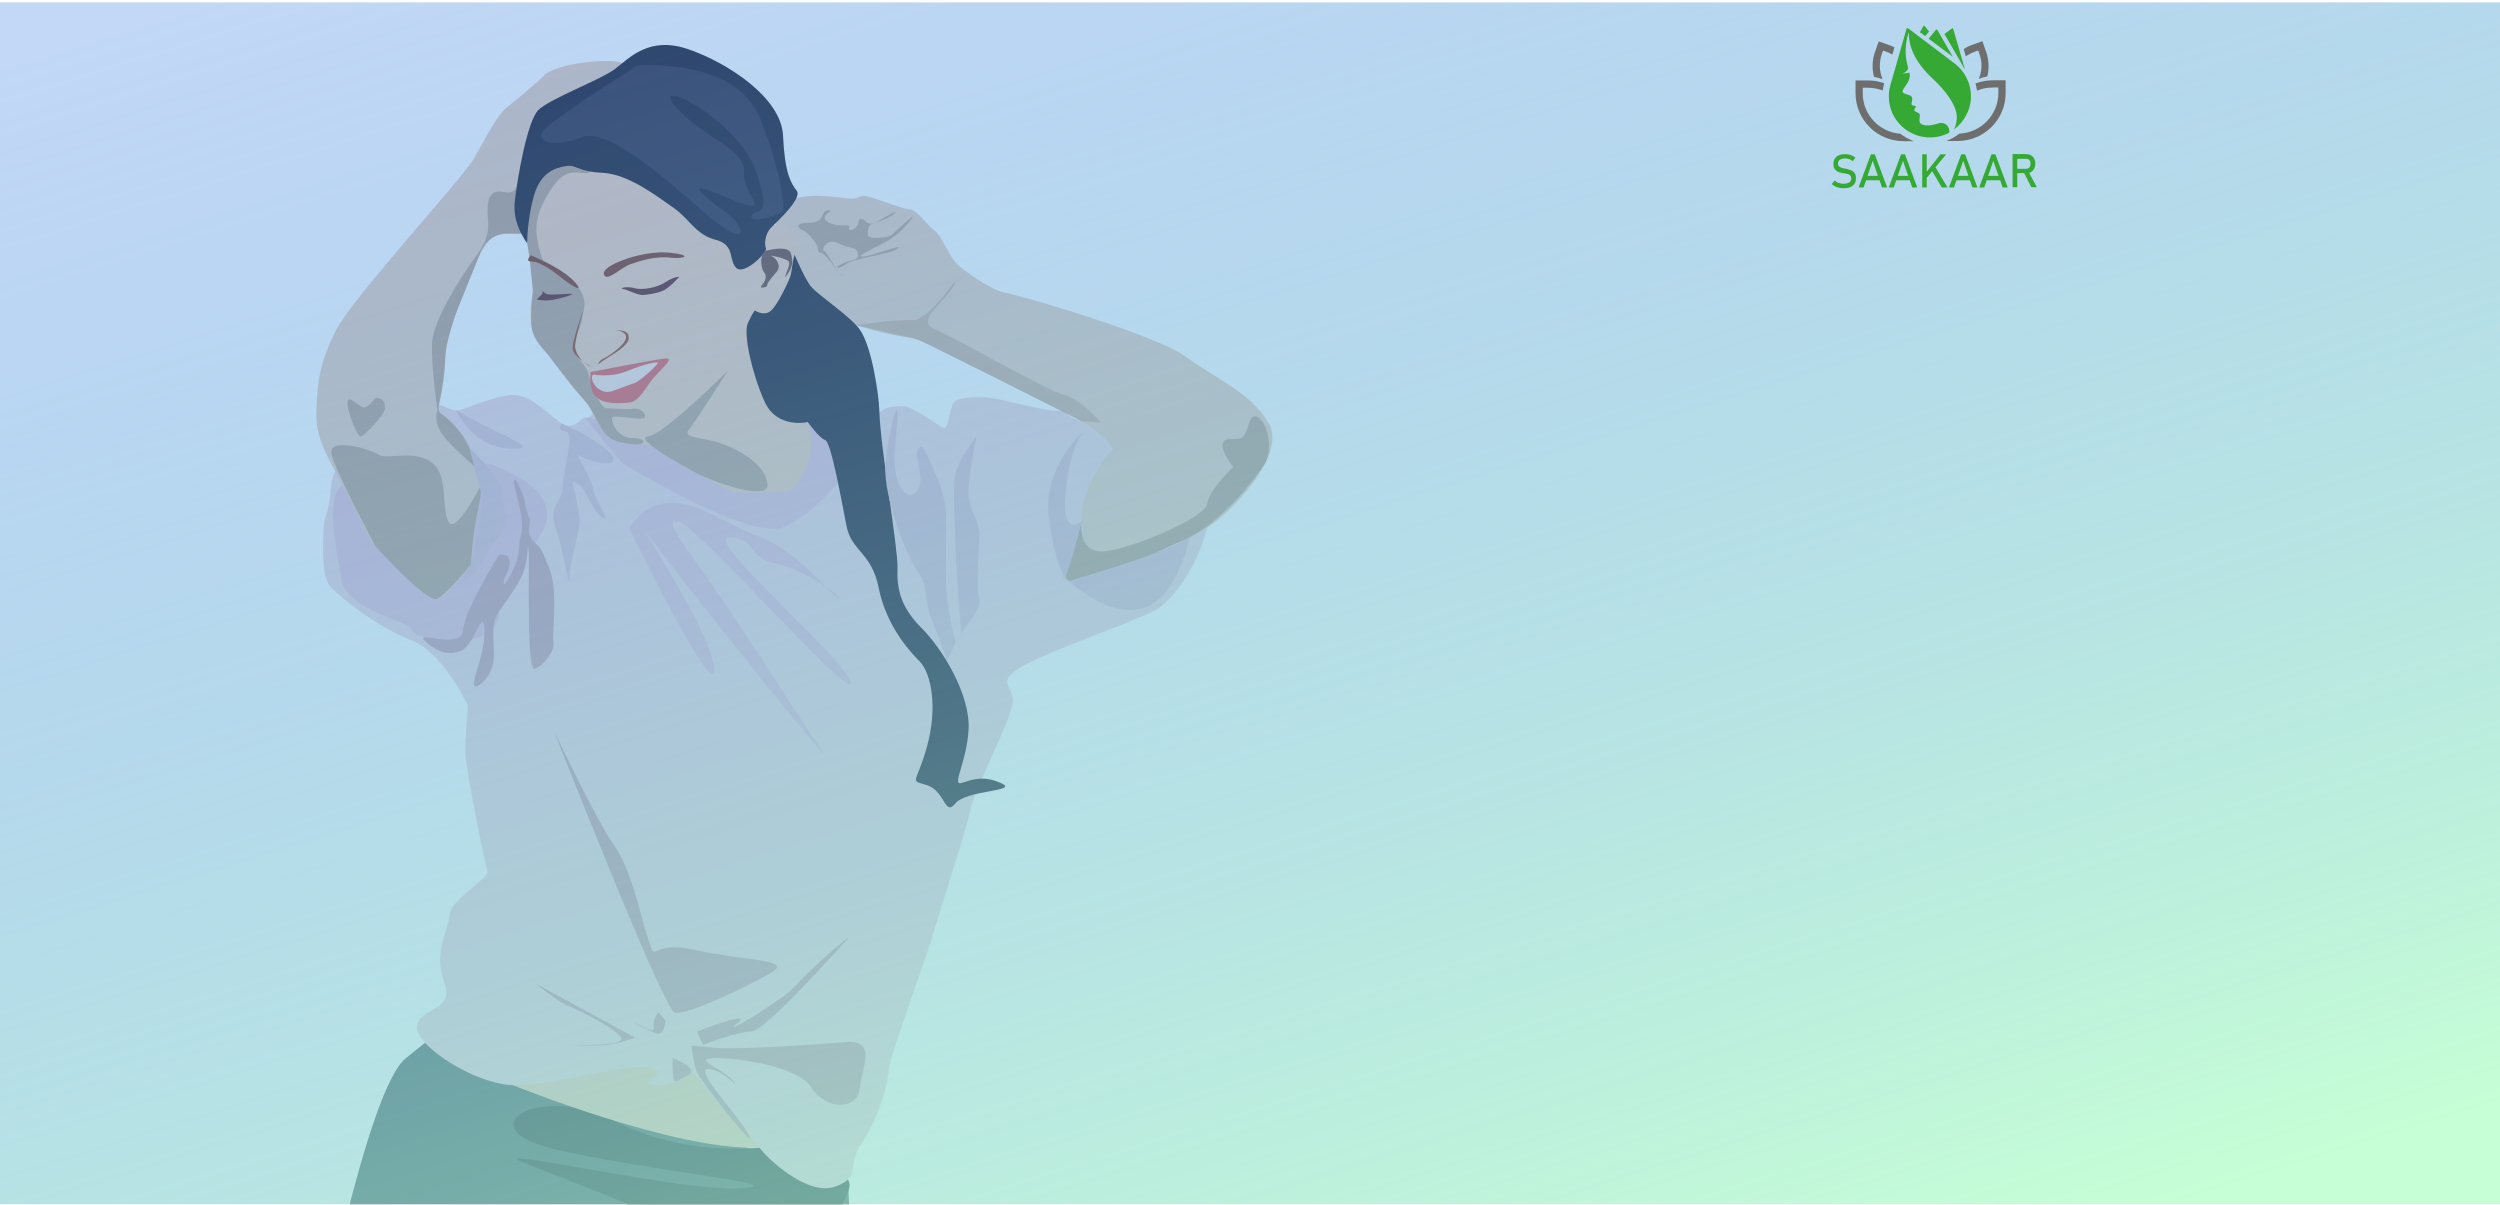 <?xml version="1.0" encoding="utf-8"?>
<!-- Generator: Adobe Illustrator 23.1.1, SVG Export Plug-In . SVG Version: 6.00 Build 0)  -->
<svg version="1.1" id="Layer_1" xmlns="http://www.w3.org/2000/svg" xmlns:xlink="http://www.w3.org/1999/xlink" x="0px" y="0px"
	 viewBox="0 0 2883 1389.4" style="enable-background:new 0 0 2883 1389.4;" xml:space="preserve">
<style type="text/css">
	.st0{clip-path:url(#SVGID_2_);}
	.st1{fill:#5C7072;}
	.st2{fill:#405051;}
	.st3{fill:#EFCEB9;}
	.st4{fill:#EED7DE;}
	.st5{fill:#E5C3D7;}
	.st6{fill:#E7CFBF;}
	.st7{fill:#BCA493;}
	.st8{fill:#2B2837;}
	.st9{fill:#734F46;}
	.st10{fill:#844230;}
	.st11{fill:#662E33;}
	.st12{fill:#E26564;}
	.st13{fill:#F7E3DB;}
	.st14{fill:#9D4B30;}
	.st15{fill:#3C394C;}
	.st16{fill:#DBC1CF;}
	.st17{fill:#C9A3B0;}
	.st18{fill:#CEB3A1;}
	.st19{opacity:0.73;clip-path:url(#SVGID_4_);fill:url(#Rectangle_29_1_);enable-background:new    ;}
	.st20{clip-path:url(#SVGID_6_);}
	.st21{fill-rule:evenodd;clip-rule:evenodd;fill:#6E6E6E;}
	.st22{fill-rule:evenodd;clip-rule:evenodd;fill:#36A834;}
</style>
<g>
	<g>
		<defs>
			<rect id="SVGID_1_" y="2.8" width="2883" height="1385.9"/>
		</defs>
		<clipPath id="SVGID_2_">
			<use xlink:href="#SVGID_1_"  style="overflow:visible;"/>
		</clipPath>
		<g class="st0">
			<g>
				<path class="st1" d="M978.4,1370.3c0,0,5.1,184.1,42.4,216.3l-664-0.2c8.1-24.7,65.8-329.8,111.2-366.1l45.4-36.3L978.4,1370.3z
					"/>
				<path class="st2" d="M875.9,1323.3c0,0-84.6,11.8-168.6-31.2s-171.5,8.3-68.2,33s283.9,41.2,214.3,45.2s-301-50.6-250.3-29.9
					s201.6,75.3,155.3,75.3c-46.2,0-294-37.6-207.7,0s122.1,50.1,122.1,50.1l-140.3,67.8l127.8,40.4l360.4,12.6
					c0,0-22.8-28.1-42.4-132.3c-2.2-12.1-15-41.9-7.6-62.9c7.5-21,20.5-28.4-11.9-46.3C926.4,1327.1,875.9,1323.3,875.9,1323.3z"/>
				<path class="st3" d="M591.2,1251.3c0,0,189,76.7,284.6,72c95.7-4.7,45.7-181.5-87.2-181.5S591.2,1251.3,591.2,1251.3z"/>
				<path class="st4" d="M684,476.8c0,0-4.9,6.5-9,4.9c-4-1.5-12.4,15.7-26.9,6.9c-14.5-8.9-34.6-33.4-56.6-33.1
					s-56.9,18.1-65.6,17.9c-8.7-0.2-34-17.4-43.3-8.3S385,517.7,382,558.5s-8.5,33.8-9,54.2s-2.4,53.7,9,65.1s54.2,46.2,91.5,60.2
					s66.1,75.6,66.1,75.6s-2.5,29.4-3,50.3c-0.5,20.9,23.2,133.4,25.5,141.1c2.3,7.7-42.1,32.1-43.6,49.8s-19.1,44.4-6.2,78
					c12.9,33.6-29.9,29.1-31.4,51.3s66.5,65.8,110.2,67.3s140.8-28.3,161.5-19.2c20.7,9.1-28.3,17.8,6.9,19.2
					c35.1,1.4,28.3-32.8,52,0s56.6,60.4,64.3,71.9s55.1,56.6,87.2,45.1c32.1-11.5,11.5-22.9,31.4-51.3s30.6-72.7,30.6-84.2
					s49.8-147.7,49.8-151.5s39.9-123.8,43.9-146.8c4-22.9,48.6-106.6,49.3-125.5c0.7-18.9-19.6-21.6,8.1-39.1s136.3-54.5,157.9-67.3
					s68.7-72.8,63.4-153s-128.5-57.3-150.3-64.1s-13.6-12.1-29.8-12.1c-16.1,0-68.3-15.3-80.7-15.3c-12.4,0-32.4-1.3-37.4,7.3
					c-5,8.6-5.3,32.7-13,27.4c-7.7-5.3-35.5-24.4-43.2-24.4s-20.7-1.9-31.5,9.9s-267.6-17-267.6-17L684,476.8z"/>
				<path class="st5" d="M563.6,534.7c0,0,66.8,20.7,67.4,57.6c0.6,36.9-55.6,62.5-55.6,112.8c0,50.4-98.4,33.9-99.7,22.2
					c-1.3-11.7-76-21.9-82.2-59.7s-18-94.4,0-106.1C411.5,549.9,563.6,534.7,563.6,534.7z"/>
				<path class="st5" d="M716.9,533.7c0,0,146.4,90.3,186.6,74.1s77-69.2,77-69.2l-49.1-51.8l-128.1,25.8l-86.5-24l-41.9-6.9
					L716.9,533.7z"/>
				<path class="st6" d="M1282.2,515.6c-12.9-20.2-56.1-42.2-67.8-49c-11.7-6.8-134.2-73.2-165.2-77.2s-61.7-14.3-61.7-14.3
					s-69.3-20.3-69.3-38.7s-33-90.6-25.2-97.4c7.8-6.8,29-13.8,51.3-13.1s32.9,3.4,38.1,3.4s6.9-2.5,13.3-3.4s42.5,14.8,52.5,15.4
					s20.6,18.5,29.2,24.3c8.6,5.9,17.5,30.9,26.4,39.1s39.3,30.2,55.6,32.9s174.4,48.6,208.9,74.3s73.1,39.7,94.8,76.2
					s-44.8,105.1-74.2,122.5s-107.6,47.3-136.5,53.5s-19.6,5.7-19.6,5.7s-19.6,0,3.6-27.8s4.6-32.4,13.4-63.9s28.9-56,28.9-56
					S1285.3,520.4,1282.2,515.6z"/>
				<path class="st7" d="M1247.4,600.9c0,0-5.5,35,22.9,35s119.8-38.7,121.7-54.7s30.2-42.7,30.2-42.7s-14.1-17.4-12.3-26
					c1.8-8.7,8.5-4.8,19.8-6.8c11.3-1.9,8.4-31.5,20.8-24.5s17.2,37.9,8.5,52.8c-8.7,14.9-52,71.3-95,89.3
					c-43,18.1-114.4,59.1-131.2,46.5c-15-11.2,3.6-27.8,3.6-27.8L1247.4,600.9z"/>
				<path class="st7" d="M972.8,318.8c0,0-4.3-1.8-10.9-11.5c-6.6-9.6-14.2-17.1-16.1-15.8c-1.9,1.2-2.5-2.4-3.1-7
					s-14.2-19.1-17.1-19.1s-12.7-8.4,7.2-8.4s12.7-14.5,22.3-14.5s-9,4.6-2.8,11.5s20.2,5.9,25.1,5.9c4.9,0-2.2,8.1,6.2,4.6
					c8.4-3.4,4.6-12.7,9.9-12.1c5.2,0.6,6.9,9.6,18,3.1s29.2-16.5,18.3-7.8s-26.6,7.2-28.3,15.5c-1.6,8.4-1.2,10.9,7.5,11.1
					s17.1-1.3,20.2-4.2c3.1-2.9,33.5-31.8,19.5-14.4s-25.6,22.6-42.1,30.9s-16.8,10.1-8.4,8.9s44.3-14.9,37.5-8.9
					s-53.3,11.9-59.9,17.9c-6.6,6-16.1,5.6-5.6,0s19.2-3.4,19.2-10.2c0-6.8-3.1-7.7-12.1-9.8s-11.5-5.8-18-5.8s-12.7,8.7-8.7,10.5
					C954.6,291,966.9,318.8,972.8,318.8z"/>
				<path class="st8" d="M991.3,379.8c14.3,19.7,22.3,76.2,22.8,94.6c1,40.5,21.6,158.1,20.9,180.3s2,43.9,27.6,69.4
					c25.5,25.5,56.3,77.9,54.4,116.6c-2,38.7-20.3,66.1-7.9,62.2c12.4-3.9,24.9-9.1,45.8,0.4s-40.6,7.5-53.1,23.2
					s-11.8-14.4-32.8-21s-12.4,0,0-44.5s5.2-84.5-8.5-98.3s-38.7-42.6-47.1-84.5s-31.5-41.9-37.3-72.1
					c-5.9-30.2-17.7-96.4-24.5-98.6c-6.9-2.2-20.1-20.8-20.1-20.8s-18.3,13.4-40.1-1.1s-93-93.9-58.7-119.4
					c34.2-25.5,79.7-81.6,79.7-81.6s14.6,36,23,46C943.8,340.6,980.4,364.6,991.3,379.8z"/>
				<path class="st6" d="M504.4,473.5c0,0,34.3,27.3,37.3,43.4c3,16.1,17.2,38.4,8.1,76.7c-9.1,38.4-7.1,57.5-7.1,57.5
					s-27.3,40.4-38.4,39.4s-66.6-57.5-71.7-60.6c-5-3-23.2-42.4-40.4-75.7c-17.2-33.3-28.3-49.5-27.3-80.7c1-31.3,3-53.5,22.2-91.9
					s147.4-176.7,160.5-200.4c13.1-23.6,26.2-48.9,36.3-56.9c10.1-8.1,30.3-24.2,43.4-37.3s72.4-20.8,90.1-14.4
					c17.8,6.4,64.2-4.7-14.5,41.7s-102,155-102,155s-24-2.6-36.1,6.5s-51.5,109-51.5,138.2C513.5,443.1,504.4,473.5,504.4,473.5z"/>
				<path class="st3" d="M607.9,280.4c0,0,8.2,44.1,6.5,57.3c-1.7,13.2-7.5,34.7,6.6,55.3s38.2,53.5,49.8,65.2
					c11.6,11.7,14.3,22.6,18.2,30.2c3.8,7.6,20.2,23.6,36.3,24c16.1,0.4,16.8-0.3,22.9,1.7c6.2,2,23.3,15.7,55.5,31.9
					c32.2,16.1,35.6,21.6,50.4,21.9s55.1,0.7,60-4.1c4.8-4.8,24.6-28.1,20.9-61.7l-3.4-15.4c0,0-35.6,8.6-50.1-24
					S857,385,862.4,372.8c5.5-12.2,8.1-14.8,8.1-14.8s10.1,7,18.1,0.7s22.1-36.3,23.4-42c1.3-5.7,2.6-21.6,5.3-23.9
					s5.8-9.7,2.5-16.9c-3.2-7.2-11.5-18.3-21.9-17.1s-29.3,5-29.3,5l-98.8-65.4l-118.4-28.1l-35.2,14.8
					C616.1,185.3,599.1,252.3,607.9,280.4z"/>
				<path class="st7" d="M667.3,332.2c0,0,9.2,10.3,6.2,23.5s-2.1,18.7-8.8,30.6c-1.6,2.8,0.1,2.3-2,5.7c-2.1,3.3,1,17.5,8.3,26
					s8.2,15.3,8.2,15.3s11.6,37.1,19.6,37.4s24.4,1.8,32.8,0.5c8.4-1.3,19.1,11.6,6.6,11.6s-32.3-5.3-32.5,0s6.9,22.4,23.9,22.4
					c17.1,0,13.8,7.4,4.8,7.3s-30-1.5-39.1-15.8s-13.6-26.6-20.1-33.6s-36.3-44.6-41.3-51.6c-4.9-7-21.1-19.5-21.3-39.4
					c-0.1-12.3,0.5-24.6,1.9-36.8c0,0-3.3-35.4-4.5-42.8s-6.9-46-6.9-46l10.6-44.6l29-11.3c0,0,44.6-4,38.8,6.1
					c-5.9,10.1-23.9-10.1-43.2,17.5s-19.7,42.2-19.7,52.8s7.5,40.2,13,40.6C636.9,307.8,667.3,332.2,667.3,332.2z"/>
				<path class="st7" d="M598.1,201.9c0,0,1.8,24-16.3,19.7s-21.1,9.5-19,31.9s-8.6,34.4-19,49.1c-10.3,14.6-44.8,66.3-45.6,93.9
					c-0.8,27.6,6.2,77.1,6.2,77.1s-4.4,9.9,3.2,23.6c7.7,13.7,40.4,41.4,40.4,41.4l-6.4-21.6c0,0-9.3-23.7-34.2-40.9
					c0,0-2.8-3-1.3-9.1c1.4-6.1,6.9-36.1,7.5-56.1s13.8-53.7,13.8-53.7l24.4-60.3c0,0,8.4-28,32.4-27.5s16.8-0.1,16.8-0.1
					S607.2,207.9,598.1,201.9z"/>
				<path class="st8" d="M607.9,280.4c0,0-17.2-21.5-14.3-47.6c2.8-26.1,14.3-93,27.2-105.9s71.6-34.8,88.2-47.2
					c16.6-12.4,39-38.7,84.8-22.9C839.6,72.5,901.1,113,903,156.4s9.2,55,15.8,63.6s-21.6,34.6-29.3,42.2s-8.1,20-6.2,24.3
					S858.1,318,849,308.9s-1-26.7-23.8-32.4c-22.8-5.7-31-24.8-47.6-36.2s-52-39.6-82.5-41s-29.6-10-42.9-7.7s-29.1,7.7-36.7,34.8
					C607.9,253.6,607.9,280.4,607.9,280.4z"/>
				<path class="st7" d="M552.7,563.2c0,0-28.4,55.9-36.1,37.3c-7.8-18.6,1-54.8-20.6-68.5s-49-1-59.8-7.9s-58.8-20.5-53.8,0
					s50.5,105.8,50.5,105.8s60.2,67,71.7,60.6c11.5-6.5,38.4-39.4,38.4-39.4s1.6-33.8,8.1-62.3C557.4,560.3,552.7,563.2,552.7,563.2
					z"/>
				<path class="st7" d="M432.5,459.2c0,0-8.8,12.6-14.2,10.5s-17.6-15.6-17.6-5.1s11.3,40.3,15.8,38.6s27.2-24.6,27.6-32.6
					S440,457.9,432.5,459.2z"/>
				<path class="st9" d="M878.9,331.7c0,0-3.1,0.5,0-3.3s6.4-9.5,2.1-14.7c-4.2-5.2-5.2-23,3.5-24.9c8.8-1.9,25-4.8,27.6,3.5
					c2.5,8.4,2.6,15.1-4.5,24.7c-7.1,9.5,5.2-11.9,1.9-15.6s-24.7-8.1-19.7-6s12,10.9,5.8,18.1c-6.3,7.2-11,13-10.8,15.4
					S878.9,331.7,878.9,331.7z"/>
				<path class="st10" d="M718,300.1c0,0-24.9,8.7-21.4,16.9c3.5,8.2,19.9-8.7,30.1-12.2c10.2-3.5,28.1-9.7,45.8-7.7
					c17.8,2,26.4-3,0-5.7C746.1,288.8,718,300.1,718,300.1z"/>
				<path class="st10" d="M612.2,294.4c0,0,41.2,16.3,54,35c5,7.4-8.3-0.5-21.8-11.4c-13.6-10.9-25-16.5-32.2-16.5
					S612.2,294.4,612.2,294.4z"/>
				<path class="st11" d="M623.9,333.7c0,0,4.3,3.1,0,6.8c-4.3,3.6-4.5,5.2-4.5,5.2c4.2,0.6,8.5,0.9,12.7,0.7
					c7.5-0.2,25.6-5.2,27.5-7.1c1.8-1.8-25.8,2-29.8-0.5C627.6,337.5,625.5,335.7,623.9,333.7z"/>
				<path class="st11" d="M783.5,319.1c0,0-6.8,0-16.1,6.3c-9.4,6.3-26.5,9.5-35.8,6.9s-18.2,0.2-13.2,0.9s17.3,7.4,22.7,7
					c5.5-0.4,15.6-1.6,23.3-4.9S783.5,319.1,783.5,319.1z"/>
				<path class="st12" d="M681,429c0,0,74.2-14.5,86.5-15.6s-9.3,15.6-17.3,26.7s-14.6,23-24.2,24.1c-36.3,3.9-41.8-8.1-43.9-16.1
					C679.9,440,681,429,681,429z"/>
				<path class="st13" d="M683.9,431.8c0,0,19.7,4.2,39.2-3.8c19.5-8.1,36.4-11.8,35.4-9.2c-1,2.6-19.3,20.1-26.5,22.8
					c-7.3,2.7-18,6.3-24.9,9.1C690.9,457.1,678.5,437.9,683.9,431.8z"/>
				<path class="st14" d="M709.4,380.5c0,0,13.9,1.2,12.5,9.4s-19.5,20.5-25.6,23.4c-6.2,2.9-6.7,7-6.7,7s3.9-3.5,14.3-9.8
					c8.6-5.1,21.1-14.1,21.1-19.8C725.1,385,724.7,381.1,709.4,380.5z"/>
				<path class="st14" d="M673.4,355.7c0,0-13.3,35.6-13.1,46.4s30.6,25.4,22.2,21.4c-11.6-5.7-18.5-15-19.2-23.2
					S673.4,355.7,673.4,355.7z"/>
				<path class="st15" d="M735.1,75.4c0,0,114.8-9.6,142.4,63.1s25,97.2,26,103s-40.7,17.6-36.7,7.2c3.9-10.4,25.5,7.2,4.7-51.9
					c-20.8-59-122.1-110.1-93.4-75c28.8,35.1,83,50.3,79.8,76.6c-3.1,26.3,42.1,55.8-23.1,28S834,241,846,252.8s17.6,36.6-35.1-8.9
					s-111.5-97.4-141.2-85.4s-56,5.6-41.6-9.6C642.6,133.8,735.1,75.4,735.1,75.4z"/>
				<path class="st16" d="M1064.2,515.6c0,0,26.7,47.7,26.7,76.9v77.4c0,27.8,10.9,71.3,10.9,71.3l-9.8,21.4c0,0-3.5-14.7-16-44
					s-4.1-41-17.6-59.2c-13.4-18.3-39.1-87.3-37.4-120.1c1.6-32.8,14.9-85.6,14.1-59.2c-0.8,26.3-8.4,55.2,1.7,78.4s26.7,9,24.6-8.5
					C1059.4,532.5,1052.5,513,1064.2,515.6z"/>
				<path class="st16" d="M1126.1,503.3c0,0-9.2,43.6-9.2,64.8s13.3,31.6,12.5,49.8s-4.1,63.6,0,72.6s-20.9,40-20.9,40
					s-5.9-70.2-6.7-98.5c-0.8-28.4-3.3-70.2,0-86C1105.2,530.1,1126.1,503.3,1126.1,503.3z"/>
				<path class="st16" d="M1248.8,498.3c0,0-45.9,39.3-39.3,96.9s19.3,70.9,19.3,70.9l7.6-23.8l11-41.3c0,0-23.5,20.5-18.6-32.8
					C1233.8,514.8,1248.8,498.3,1248.8,498.3z"/>
				<path class="st16" d="M1371.6,619.8c0,0-12.3,67.9-52.5,81.2c-40.2,13.2-86.3-31-86.3-31S1344.3,638.3,1371.6,619.8z"/>
				<path class="st16" d="M541.8,516.9c0,0,34.7,32.2,35.7,46.4s12.6,37.8,0,52.5s-26.2,40.9-30.4,45.1c-4.1,4.2-13.1,6.9-13.1,6.9
					l8.8-16.6c0,0,17.3-78.1,13.5-83.1C552.6,563.3,541.8,516.9,541.8,516.9z"/>
				<path class="st16" d="M648,488.5c0,0,56,25.2,59.1,39.4c3.1,14.1-34.4,1.6-40-3.2s15.1,26.2,16.8,38.7
					c1.6,12.4,19.6,37.3,11.9,34.2s-20-27.6-22.5-32.7c-2.5-5.1-13.3-10.9-13.1-9s8.6,36.7,8.6,46.2S656,650,656.6,667.6
					c0.6,17.7-7.1-34.9-16-60c-9-25,7.7-26.2,8.3-46.1c0.6-19.9,14.7-62.8,3.2-64.1C640.6,496.1,648,488.5,648,488.5z"/>
				<path class="st17" d="M575.4,639.8c0,0-39.9,64.1-41.5,87.2c-1.6,23.1-57.3-0.6-43.8,12.2s27.6,17.4,42.3,10.9
					s24.8-50.7,26.2-25c1.4,25.6-12.1,53.2-12.1,63.5s23.1-7.7,23.1-32.1c0-24.4-3.8-37.1,5.8-51.3s25.9-34.6,30-50.7
					s2.1-26.9,4-23.7s-3.2,143.6,7.1,140.4c10.3-3.2,23.5-20.5,21.7-30.8s5.9-58.9-5-85.9s-10.3-22.4-18.6-30.8s-3.2-24.3-3.2-24.3
					s-3.5-5.1-6-19.6c-2.4-14.4-17.2-41.4-11.3-16.4s10.3,41.4,6.5,54.3s1.3,20-10.9,43.7s-8.3,6.1-8.3,6.1S599.1,637.2,575.4,639.8
					z"/>
				<path class="st16" d="M525.9,473.2c0,0,18.6,40.5,57.4,43.7c38.9,3.2,13.5-7.3-15.9-21.8S525.9,473.2,525.9,473.2z"/>
				<path class="st5" d="M726,609.7c0,0,100.9,208,97.5,160.6c-3.4-47.4-114.8-205.7-65-139.1s211.1,266.5,188.9,233.9
					c-22.2-32.6-79.1-121.4-119.5-180.6s-65.8-87.8-44.2-82.4s203.7,212.7,197,184.5S809.6,620.3,840.8,619.8
					c31.2-0.5,20.8,23.2,51.1,29.2s76.2,35.7,76.2,41.5s-46.2-53.9-90.4-70.7s-75.3-42.4-107.1-40C738.7,582.2,726,609.7,726,609.7z
					"/>
				<path class="st17" d="M639.1,843.4c0,0,125.7,320.9,139.2,324.5s93.2-34.4,113.6-47.9c20.4-13.5-36.1-12.3-90.2-24.5
					s-44.3,18.5-54.1-12.3s-19.8-81.2-40-109.4S639.1,843.4,639.1,843.4z"/>
				<path class="st17" d="M803.6,1189.5c0,0,68.3-26.4,46.4-9.1s53.8-27.4,68.3-44.6s72.9-67.4,57.4-51.1
					c-15.4,16.4-93.9,104.8-109.4,104.8s-55.6,15.4-55.6,15.4L803.6,1189.5z"/>
				<path class="st17" d="M732.5,1196.7c0,0-18.3,6.4-31.9,8.2c-13.6,1.8-46.4,0-46.4,0s68.3,2.7,62-8.2s-47.4-31-62-37.3
					c-14.5-6.4-35.5-24.6-35.5-24.6L732.5,1196.7z"/>
				<path class="st17" d="M767.6,1177.3c0,0-1.9,17-9.2,14.8s-33.2-14.8-25.8-12s22.8,12.9,21.4,4.6c-1.4-8.3,3.2-14.3,4.4-16.6
					C759.6,1165.9,767.6,1177.3,767.6,1177.3z"/>
				<path class="st17" d="M775.8,1220.3c0,0-1.4,30.7,4.3,26.6c5.8-4,21.1-7.5,16.1-14.2C791.4,1225.9,775.8,1220.3,775.8,1220.3z"
					/>
				<path class="st17" d="M797.3,1205.8c0,0,2.7,21.6,6.4,30.7s70.5,94.6,60.2,73.1s-66-77.9-46.9-76.9s38.9,28.2,29,14.6
					c-9.9-13.5-46.6-25.6-25.4-27.1c21.2-1.4,98.8,7.8,115.1,33.9s53.3,26.8,55.9,0.7c2.6-26.1,21-56.5-18.5-53
					s-123.2,8.9-149.4,6.4L797.3,1205.8z"/>
				<path class="st18" d="M1101.9,323.2c0,0-32.9,47.5-49.5,46s-64.8,5.9-64.8,5.9s62.5,13.8,70.3,16.4
					c7.8,2.5,189.3,94.2,189.3,94.2l22.2,1.5c0,0-22.6-27.1-42.4-31.8c-19.8-4.7-125.3-66.1-149.9-76.2
					C1052.4,369.1,1100,341.6,1101.9,323.2z"/>
				<path class="st7" d="M839.4,427.5c0,0-73.8,73.8-91.9,75.7c-18.1,1.9,38.6,33.5,56.1,42.7c17.6,9.2,83.1,33.2,81.5,12.6
					c-1.6-20.6-28-37.4-50.3-46c-22.3-8.6-49.1-6.5-40.4-17.2C803.2,484.6,839.4,427.5,839.4,427.5z"/>
			</g>
		</g>
	</g>
	<g>
		<defs>
			<rect id="SVGID_3_" y="2.8" width="2883" height="1385.9"/>
		</defs>
		<clipPath id="SVGID_4_">
			<use xlink:href="#SVGID_3_"  style="overflow:visible;"/>
		</clipPath>
		
			<linearGradient id="Rectangle_29_1_" gradientUnits="userSpaceOnUse" x1="2288.014" y1="8.05" x2="2287.385" y2="7.022" gradientTransform="matrix(2883 0 0 1482 -6594016 -10489.88)">
			<stop  offset="0" style="stop-color:#B1FFC6"/>
			<stop  offset="1" style="stop-color:#2B78E0;stop-opacity:0.4"/>
		</linearGradient>
		<rect id="Rectangle_29" y="2.8" class="st19" width="2883" height="1385.9"/>
	</g>
	<g>
		<defs>
			<rect id="SVGID_5_" y="2.8" width="2883" height="1385.9"/>
		</defs>
		<clipPath id="SVGID_6_">
			<use xlink:href="#SVGID_5_"  style="overflow:visible;"/>
		</clipPath>
		<g class="st20">
			<g>
				<path class="st21" d="M2290.3,59.6l-4.2-12l-12,4.2c-3.5,1.2-6.7,2.8-9.6,4.7c0.9,2.8,1.6,5.7,2.5,8.5c3.1-2.2,6.4-3.9,10.1-5.3
					l4.1-1.5l1.5,4.1c3.4,9.3,3.1,19.4-0.7,28.6c3.1-1.2,6.4-2,9.8-2.8C2293.9,79.2,2293.8,69.1,2290.3,59.6z"/>
				<path class="st21" d="M2298.1,92.6c-7,0-13.7,1.3-19.9,3.6c0.7,2.8,1.3,5.5,1.8,8.3c5.5-2.3,11.7-3.6,18.2-3.6h6.3v6.3
					c0,25.3-20,45.8-45,46.9c-4.5,3.5-9.6,6.4-15,8.5h13.1c30.5,0,55.3-24.8,55.3-55.3V92.6H2298.1z"/>
				<path class="st21" d="M2170.1,62.4l1.5-4.1l4.1,1.5c2.3,0.9,4.5,1.9,6.6,3.1c0.7-2.6,1.6-5.4,2.3-8.3c-1.9-1-3.9-1.9-6.1-2.6
					l-12-4.2l-4.2,12c-3.5,9.6-3.6,19.6-1.2,28.8c3.4,0.6,6.7,1.6,9.8,2.8C2167.1,81.8,2166.8,71.7,2170.1,62.4z"/>
				<path class="st21" d="M2191.4,154.2c-24.2-1.8-43.3-22-43.3-46.7v-6.3h6.3c5.8,0,11.5,1.2,16.8,3.1c0.3-2.5,0.9-5,1.5-7.4
					c0,0,0.1-0.3,0.3-0.9c-5.8-2-12-3.2-18.5-3.2h-14.7v14.7c0,30.5,24.8,55.3,55.3,55.3h11.7C2201.1,160.6,2196,157.7,2191.4,154.2
					z"/>
			</g>
			<path class="st22" d="M2220.2,41.7c1.6-1.9,3.1-3.8,4.4-5.4l-5.3-6.4c-0.1-0.3-0.4-0.3-0.6-0.3l0,0c-0.1,0-0.4,0.1-0.6,0.4
				l-4.1,7.2C2216.1,38.6,2218.1,40,2220.2,41.7z"/>
			<g>
				<g>
					<path class="st22" d="M2266,80.3c-2.9-10.1-11.5-40.4-13.6-47.1c-0.1-0.6-1-0.9-1.5-0.4c-2,1.5-6.1,4.7-8.6,6.4
						C2250,52.3,2260.8,71.1,2266,80.3z"/>
				</g>
			</g>
			<g>
				<path class="st22" d="M2251.9,65.4c-6.4-11.2-13.7-23.9-17.7-30.8c-0.4-0.6-1.3-0.7-1.8-0.1c-2.9,3.5-5.7,7-8.3,10.1
					C2234.6,52.5,2245.4,60.6,2251.9,65.4z"/>
			</g>
			<g>
				<path class="st22" d="M2270.5,96.1c-3.1-8.9-8.5-16.8-15.9-22.5l0,0c-0.9-0.7-45.5-34.3-54.1-40.9c-0.7-0.6-1.8-0.1-1.9,0.6
					c-2.9,10.4-18.4,63.8-18.7,65.2l0,0c-2.6,9.3-2.2,19.3,1,28.5c6.7,18.8,24.7,31.5,44.8,31.5c4.8,0,9.6-0.7,14.3-2.2
					c2.6-0.9,5.3-1.9,7.7-3.2V153c1.6-7-5-13-11.8-10.8c-6.6,2-13.3,3.5-18.8,1.6c-5.8-2-2.8-8.3-3.1-11.2s-5.5-3.4-6.3-5
					c-0.7-1.6,1.9-3.6,1.6-4.8c-0.3-1-4.1-0.6-4.8-2.3c-0.7-1.9,1.8-5.5,0.1-8.8c-1.6-3.2-10.1-2.5-10.5-6.1
					c-0.6-3.5,7.7-9.3,8.3-18c0-1-0.1-2.3-0.6-4.1c-3.2,1.5-9.2,1.3-7.2,0.9c2.5-0.4,4.5-2.6,6-5.3l0,0c-1-4.1-2.3-9-2.8-14.3
					c-0.7-10.2,0.4-18.2,3.1-26.9c0-0.1,0.4-0.1,0.4,0c-0.1,6.7,0.3,27.4,26.7,52.1c15.2,14,27.4,30.2,28.5,43.1
					c0.3,3.8-0.1,10.1-3.1,16.2c6-4.4,10.8-10.1,14.2-16.8C2273.6,121.2,2274.5,108.4,2270.5,96.1z"/>
			</g>
			<path class="st22" d="M2138.7,199.6c-1-1.5-2.3-2.5-3.9-3.2c-1.6-0.6-3.5-1.2-5.8-1.8c-0.1,0-0.1,0-0.3,0s-0.1,0-0.3,0h-0.1h-0.1
				c-2-0.4-3.5-0.7-4.7-1.2c-1.2-0.3-2-0.9-2.8-1.6c-0.7-0.7-1.2-1.8-1.2-3.1l0,0c0-1.9,0.7-3.4,2.2-4.4s3.5-1.6,6.1-1.6
				c1.5,0,2.9,0.3,4.4,0.7c0.7,0.3,1.5,0.6,2.2,1s1.5,0.9,2.2,1.5l3.1-4.2c-1.3-0.9-2.5-1.6-3.8-2.2c-1.3-0.6-2.6-1-3.9-1.3
				c-1.3-0.3-2.6-0.4-4.1-0.4c-2.9,0-5.3,0.4-7.3,1.3s-3.6,2.2-4.7,3.8c-1,1.8-1.6,3.6-1.6,6.1l0,0c0,2.8,0.6,4.8,1.8,6.3
				s2.5,2.5,4.1,3.1s3.6,1,6.3,1.5h0.4h0.1h0.1c1.8,0.3,3.2,0.7,4.2,1c1.2,0.4,2,1,2.6,1.8c0.7,0.7,1,1.9,1,3.2l0,0
				c0,1.9-0.7,3.4-2.3,4.4s-3.6,1.6-6.4,1.6c-2,0-3.9-0.3-5.7-0.9c-0.9-0.3-1.8-0.7-2.5-1.2c-0.7-0.4-1.6-1-2.3-1.6l-3.4,4.1
				c1.2,1,2.6,1.9,3.9,2.6c1.5,0.7,2.9,1.2,4.7,1.6c1.6,0.3,3.4,0.6,5.3,0.6c2.9,0,5.5-0.4,7.6-1.3c2-0.9,3.6-2.2,4.8-3.8
				s1.6-3.6,1.6-6l0,0C2140.4,202.9,2139.8,201,2138.7,199.6z"/>
			<path class="st22" d="M2340,199.4C2339.9,199.6,2340,199.4,2340,199.4c0.7-0.1,1.3-0.4,1.9-0.9c1.6-0.9,2.9-2.2,3.9-3.9
				c0.4-0.9,0.9-1.8,1-2.8c0.3-1,0.3-2,0.3-3.1c0-2.2-0.4-4.1-1.3-5.8c-0.9-1.6-2.2-2.9-3.9-3.9c-1.8-0.9-3.6-1.3-5.8-1.3h-15.2
				v38.2h5.4v-16.2h8l8.2,16.2h6.4L2340,199.4z M2326.3,194.9v-11.8h10.1c1,0,1.9,0.3,2.8,0.7c0.7,0.4,1.5,1.2,1.8,2
				c0.4,0.9,0.6,1.9,0.6,3.1c0,1.2-0.1,2.2-0.6,3.1c-0.4,0.9-1,1.6-1.9,2c-0.7,0.4-1.8,0.7-2.8,0.7h-9.9v0.2H2326.3z"/>
			<path class="st22" d="M2301.1,178h-4.5l-14.2,38.2h5.8l2.9-8.3h15.5l2.9,8.3h5.8L2301.1,178z M2292.7,202.8l6-17.4l6,17.4H2292.7
				z"/>
			<path class="st22" d="M2266.2,178h-4.5l-14.2,38.2h5.8l2.9-8.3h15.5l2.9,8.3h5.8L2266.2,178z M2258,202.8l6-17.4l6,17.4H2258z"/>
			<path class="st22" d="M2196.8,178h-4.5l-14.2,38.2h5.8l2.9-8.3h15.5l2.9,8.3h5.8L2196.8,178z M2188.5,202.8l6-17.4l6,17.4H2188.5
				z"/>
			<path class="st22" d="M2162,178h-4.5l-14.2,38.2h5.8l2.9-8.3h15.5l2.9,8.3h5.8L2162,178z M2153.6,202.8l6-17.4l6,17.4H2153.6z"/>
			<polygon class="st22" points="2245.9,216.2 2239.3,216.2 2228.2,197.5 2221.9,205.1 2221.9,216.2 2216.7,216.2 2216.7,178 
				2221.9,178 2221.9,198 2237.7,178 2244.3,178 2232,192.9 			"/>
		</g>
	</g>
</g>
</svg>
